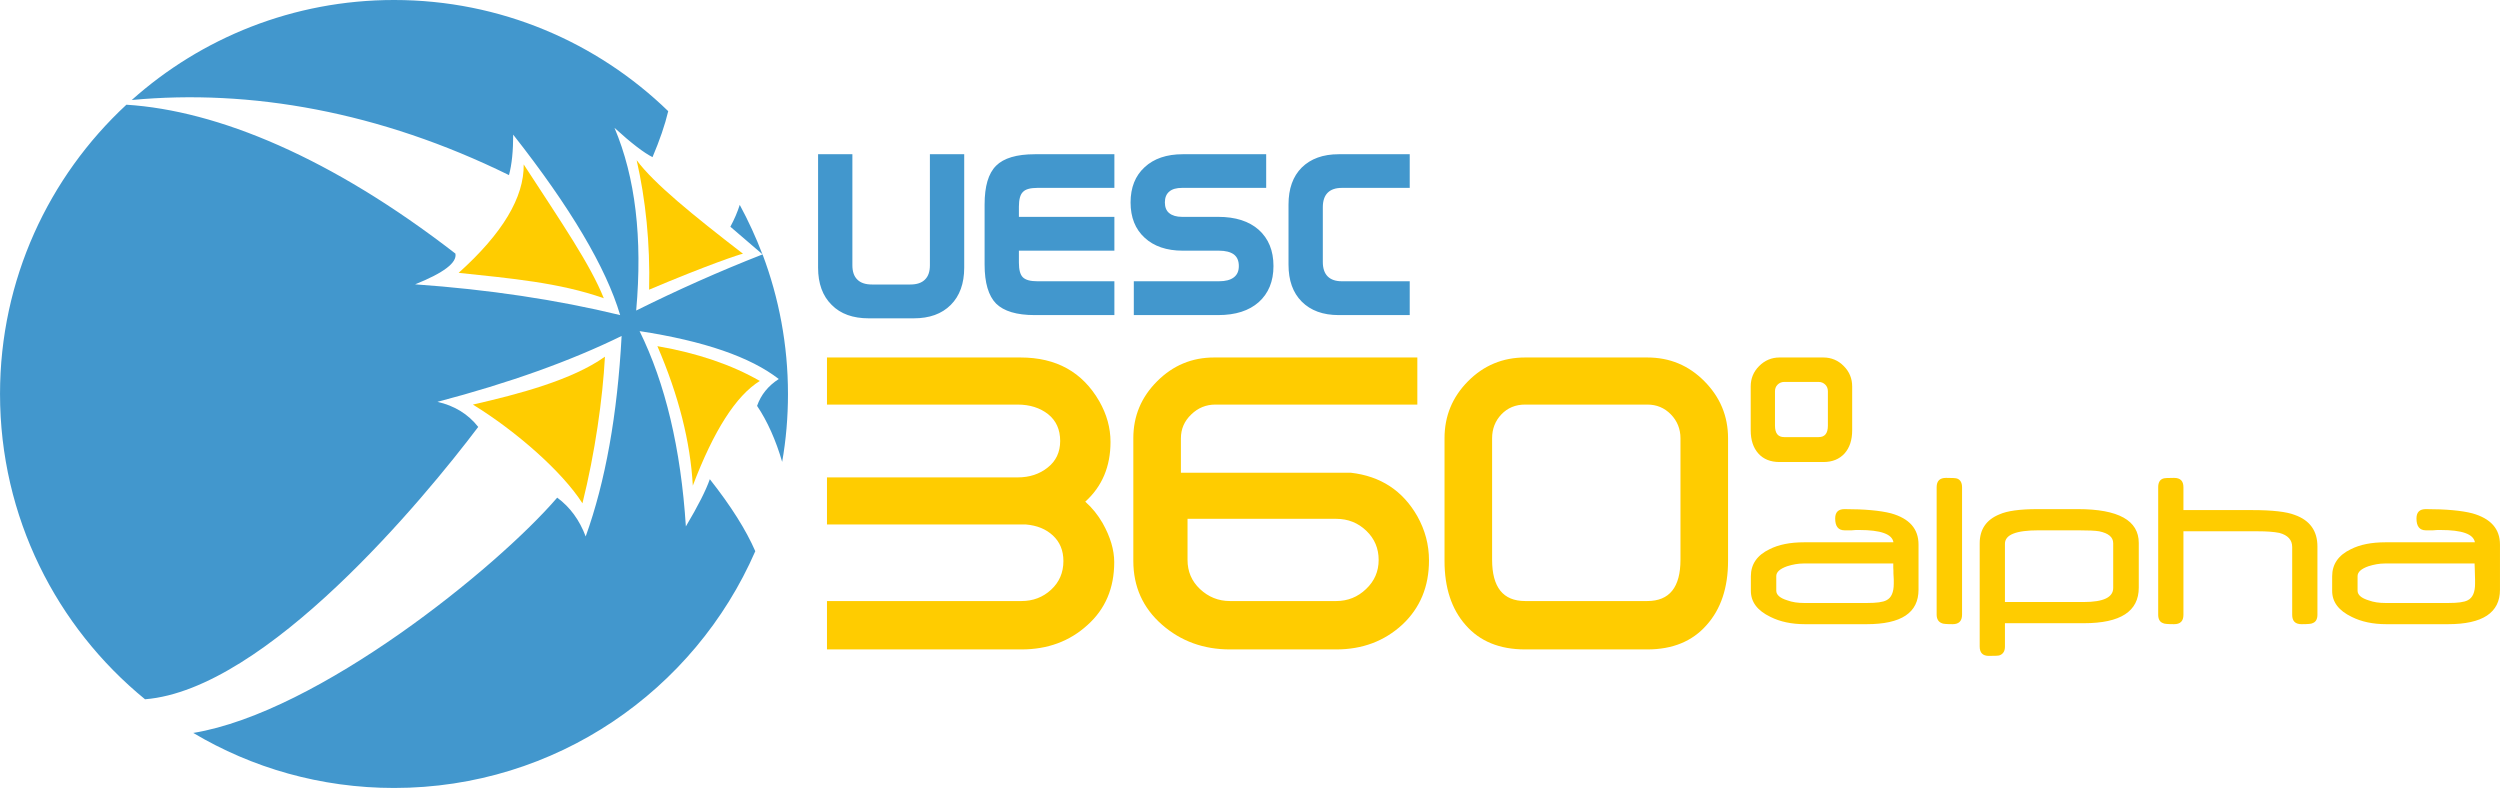 <?xml version="1.0" encoding="UTF-8"?>
<!DOCTYPE svg PUBLIC "-//W3C//DTD SVG 1.1//EN" "http://www.w3.org/Graphics/SVG/1.1/DTD/svg11.dtd">
<!-- Creator: CorelDRAW X7 -->
<svg xmlns="http://www.w3.org/2000/svg" xml:space="preserve" width="154.476mm" height="48.688mm" version="1.1" style="shape-rendering:geometricPrecision; text-rendering:geometricPrecision; image-rendering:optimizeQuality; fill-rule:evenodd; clip-rule:evenodd"
viewBox="0 0 15448 4869"
 xmlns:xlink="http://www.w3.org/1999/xlink">
 <defs>
  <style type="text/css">
   <![CDATA[
    .fil1 {fill:#FFCC00}
    .fil0 {fill:#4297CD;fill-rule:nonzero}
    .fil2 {fill:#FFCC00;fill-rule:nonzero}
   ]]>
  </style>
 </defs>
 <g id="Capa_x0020_1">
  <g id="_1506028816">
   <g>
    <path class="fil0" d="M4869 2434c0,-303 -56,-594 -157,-862 -268,105 -528,221 -781,347 40,-448 -5,-824 -134,-1129 104,95 183,155 235,181 44,-104 77,-199 97,-284 -438,-425 -1036,-687 -1694,-687 -623,0 -1191,234 -1621,618 731,-69 1532,71 2331,464 18,-67 26,-151 26,-250 354,450 574,822 661,1115 -392,-95 -814,-158 -1267,-190 177,-71 260,-134 249,-190 -767,-594 -1469,-884 -2033,-920 -480,445 -781,1081 -781,1787 0,761 349,1440 896,1887 749,-60 1724,-1239 2059,-1683 -63,-80 -147,-131 -252,-155 445,-117 824,-253 1138,-407 -26,486 -100,900 -222,1239 -38,-101 -96,-181 -176,-240 -372,433 -1476,1327 -2249,1454 363,216 787,340 1241,340 999,0 1857,-602 2232,-1463 -57,-131 -150,-279 -281,-445 -23,67 -72,164 -148,292 -31,-482 -127,-884 -286,-1207 398,61 685,160 860,296 -65,42 -110,97 -134,166 63,93 117,214 155,346 24,-136 36,-276 36,-420zm-158 -863c-40,-105 -87,-207 -140,-305 -14,44 -33,89 -58,135l198 170z"/>
    <path class="fil1" d="M3731 1843c-275,-97 -578,-123 -897,-157 271,-243 405,-467 402,-670 242,372 411,618 495,827z"/>
    <path class="fil1" d="M4695 2354c-174,-100 -385,-172 -633,-215 132,305 204,593 219,862 129,-340 267,-556 414,-647z"/>
    <path class="fil1" d="M3599 3110c78,-312 125,-648 139,-906 -202,144 -531,231 -816,296 270,166 553,416 677,610z"/>
    <path class="fil1" d="M4591 1568c-311,-240 -550,-434 -657,-578 55,242 84,512 77,800 354,-150 568,-222 580,-222z"/>
    <path class="fil2" d="M6885 3474c0,160 -55,290 -166,389 -110,100 -246,150 -407,150l-1202 0 0 -299 1202 0c71,0 132,-23 183,-70 50,-46 76,-105 76,-177 0,-66 -22,-118 -65,-158 -43,-40 -98,-62 -166,-68l-1230 0 0 -291 1178 0c73,0 135,-20 186,-61 51,-40 77,-95 77,-164 0,-71 -25,-126 -75,-166 -50,-39 -113,-59 -188,-59l-1178 0 0 -291 1196 0c221,0 383,90 487,271 46,81 69,164 69,251 0,152 -52,275 -156,369 43,38 78,82 107,132 48,85 72,166 72,242zm715 539c-163,0 -304,-51 -421,-154 -117,-103 -176,-234 -176,-393l0 -758c0,-137 49,-254 147,-352 98,-98 215,-147 352,-147l1256 0 0 291 -1248 0c-57,0 -107,20 -149,61 -43,41 -64,90 -64,148l0 212 1049 0 0 0c185,21 322,111 412,269 48,86 72,176 72,273 0,162 -55,294 -165,397 -111,102 -247,153 -408,153l-657 0zm657 -807l-919 0 0 254c0,71 25,131 77,180 52,49 114,74 185,74l657 0c71,0 133,-25 184,-74 52,-49 78,-109 78,-180 0,-71 -25,-131 -76,-180 -51,-49 -113,-74 -186,-74zm1167 807c-157,0 -280,-50 -367,-150 -88,-99 -131,-232 -131,-397l0 -758c0,-137 48,-254 145,-352 97,-98 215,-147 353,-147l755 0c139,0 256,49 353,147 97,98 146,215 146,352l0 758c0,165 -44,298 -133,397 -88,100 -210,150 -366,150l-755 0zm0 -1513c-59,0 -108,20 -147,61 -38,40 -57,90 -57,147l0 751c0,170 68,255 204,255l755 0c137,0 205,-85 205,-255l0 -751c0,-57 -20,-107 -59,-147 -40,-41 -88,-61 -146,-61l-755 0z"/>
    <path class="fil0" d="M5055 953l212 0 0 686c0,39 10,69 31,89 20,20 50,30 90,30l237 0c40,0 70,-10 90,-30 21,-20 31,-50 31,-89l0 -686 212 0 0 701c0,98 -28,175 -83,230 -56,56 -132,83 -229,83l-278 0c-97,0 -174,-27 -229,-83 -56,-55 -84,-132 -84,-230l0 -701zm1339 0l492 0 0 208 -476 0c-43,0 -73,8 -89,25 -17,16 -25,47 -25,91l0 63 590 0 0 209 -590 0 0 74c0,44 8,74 24,90 17,17 47,25 90,25l476 0 0 209 -492 0c-112,0 -191,-24 -239,-71 -47,-48 -71,-128 -71,-241l0 -371c0,-113 23,-192 71,-240 47,-47 127,-71 239,-71zm914 0l516 0 0 208 -520 0c-34,0 -61,7 -79,23 -18,15 -27,37 -27,67 0,29 9,52 27,66 18,15 45,23 79,23l223 0c108,0 191,27 251,80 60,54 91,128 91,224 0,95 -31,169 -91,223 -60,53 -143,80 -251,80l-521 0 0 -209 526 0c41,0 71,-8 92,-24 21,-16 31,-39 31,-70 0,-32 -10,-56 -31,-72 -21,-15 -51,-23 -92,-23l-224 0c-99,0 -178,-27 -235,-80 -58,-53 -87,-126 -87,-218 0,-92 29,-165 87,-218 57,-53 136,-80 235,-80zm964 0l439 0 0 208 -419 0c-39,0 -68,10 -88,30 -20,20 -30,50 -30,90l0 338c0,39 10,69 30,89 20,20 49,30 88,30l419 0 0 209 -439 0c-97,0 -173,-28 -228,-83 -55,-55 -82,-131 -82,-229l0 -371c0,-98 27,-174 82,-229 55,-54 131,-82 228,-82z"/>
    <path class="fil1" d="M10996 2855c-56,0 -100,-18 -131,-53 -32,-36 -47,-84 -47,-143l0 -271c0,-49 17,-91 52,-126 35,-35 77,-53 126,-53l271 0c49,0 92,18 126,53 35,35 52,77 52,126l0 271c0,59 -15,107 -47,143 -32,35 -75,53 -131,53l-271 0zm29 -495c-16,0 -30,6 -41,17 -11,11 -16,25 -16,41l0 212c0,48 19,71 57,71l213 0c38,0 57,-23 57,-71l0 -212c0,-16 -5,-30 -16,-41 -11,-11 -25,-17 -41,-17l-213 0z"/>
   </g>
   <path class="fil2" d="M11855 3644c0,142 -106,213 -320,213l-382 0c-82,0 -153,-15 -213,-45 -81,-39 -121,-92 -121,-161l0 -90c0,-74 38,-130 115,-167 57,-29 128,-43 214,-43l552 0c-8,-51 -79,-76 -212,-76 -5,0 -12,0 -20,0 -7,1 -16,1 -26,2 0,0 -3,0 -7,0l-7 0 -12 0 -18 0c-39,0 -58,-25 -58,-73 0,-39 19,-58 58,-58 125,0 221,9 287,26 114,32 170,96 170,193l0 279zm-153 -37c0,-7 0,-16 0,-26 0,-11 -1,-23 -2,-37 0,-14 0,-26 -1,-36 0,-11 0,-19 0,-26l-555 0c-33,0 -66,6 -101,17 -45,16 -67,36 -67,61l0 90c0,26 23,46 69,60 30,11 64,16 103,16l389 0c58,0 98,-5 120,-17 30,-15 45,-49 45,-102zm422 191c0,40 -20,59 -58,59 -38,0 -61,-2 -67,-6 -21,-8 -32,-26 -32,-53l0 -787c0,-39 19,-58 58,-58 36,0 59,1 68,4 20,7 31,25 31,54l0 787zm1092 -167c0,147 -113,220 -339,220l-488 0 0 145c0,27 -11,45 -32,53 -6,3 -28,4 -67,4 -38,0 -57,-19 -57,-58l0 -638c0,-86 41,-146 123,-179 47,-21 125,-32 234,-32l250 0c250,0 376,70 376,209l0 276zm-158 2l0 -276c0,-38 -29,-62 -87,-74 -23,-4 -67,-6 -130,-6l-244 0c-139,0 -208,27 -208,83l0 360 488 0c121,0 181,-29 181,-87zm1262 165c0,28 -10,46 -31,53 -6,4 -29,6 -67,6 -39,0 -58,-19 -58,-58l0 -419c0,-44 -27,-73 -79,-87 -35,-7 -79,-10 -132,-10l-461 0 0 516c0,39 -19,58 -58,58 -38,0 -61,-2 -67,-6 -21,-7 -31,-25 -31,-53l0 -787c0,-29 10,-47 31,-54 8,-3 30,-4 67,-4 39,0 58,19 58,58l0 141 424 0c125,0 213,10 264,30 93,33 140,98 140,195l0 421zm1128 -154c0,142 -107,213 -321,213l-382 0c-82,0 -153,-15 -213,-45 -81,-39 -121,-92 -121,-161l0 -90c0,-74 38,-130 115,-167 57,-29 128,-43 214,-43l553 0c-9,-51 -79,-76 -213,-76 -5,0 -12,0 -19,0 -8,1 -17,1 -27,2 0,0 -3,0 -7,0l-7 0 -12 0 -18 0c-39,0 -58,-25 -58,-73 0,-39 19,-58 58,-58 125,0 221,9 287,26 114,32 171,96 171,193l0 279zm-154 -37c0,-7 0,-16 0,-26 0,-11 -1,-23 -1,-37 -1,-14 -1,-26 -1,-36 -1,-11 -1,-19 -1,-26l-555 0c-33,0 -66,6 -101,17 -45,16 -67,36 -67,61l0 90c0,26 23,46 69,60 30,11 64,16 103,16l389 0c58,0 98,-5 120,-17 30,-15 45,-49 45,-102z"/>
  </g>
 </g>
</svg>
